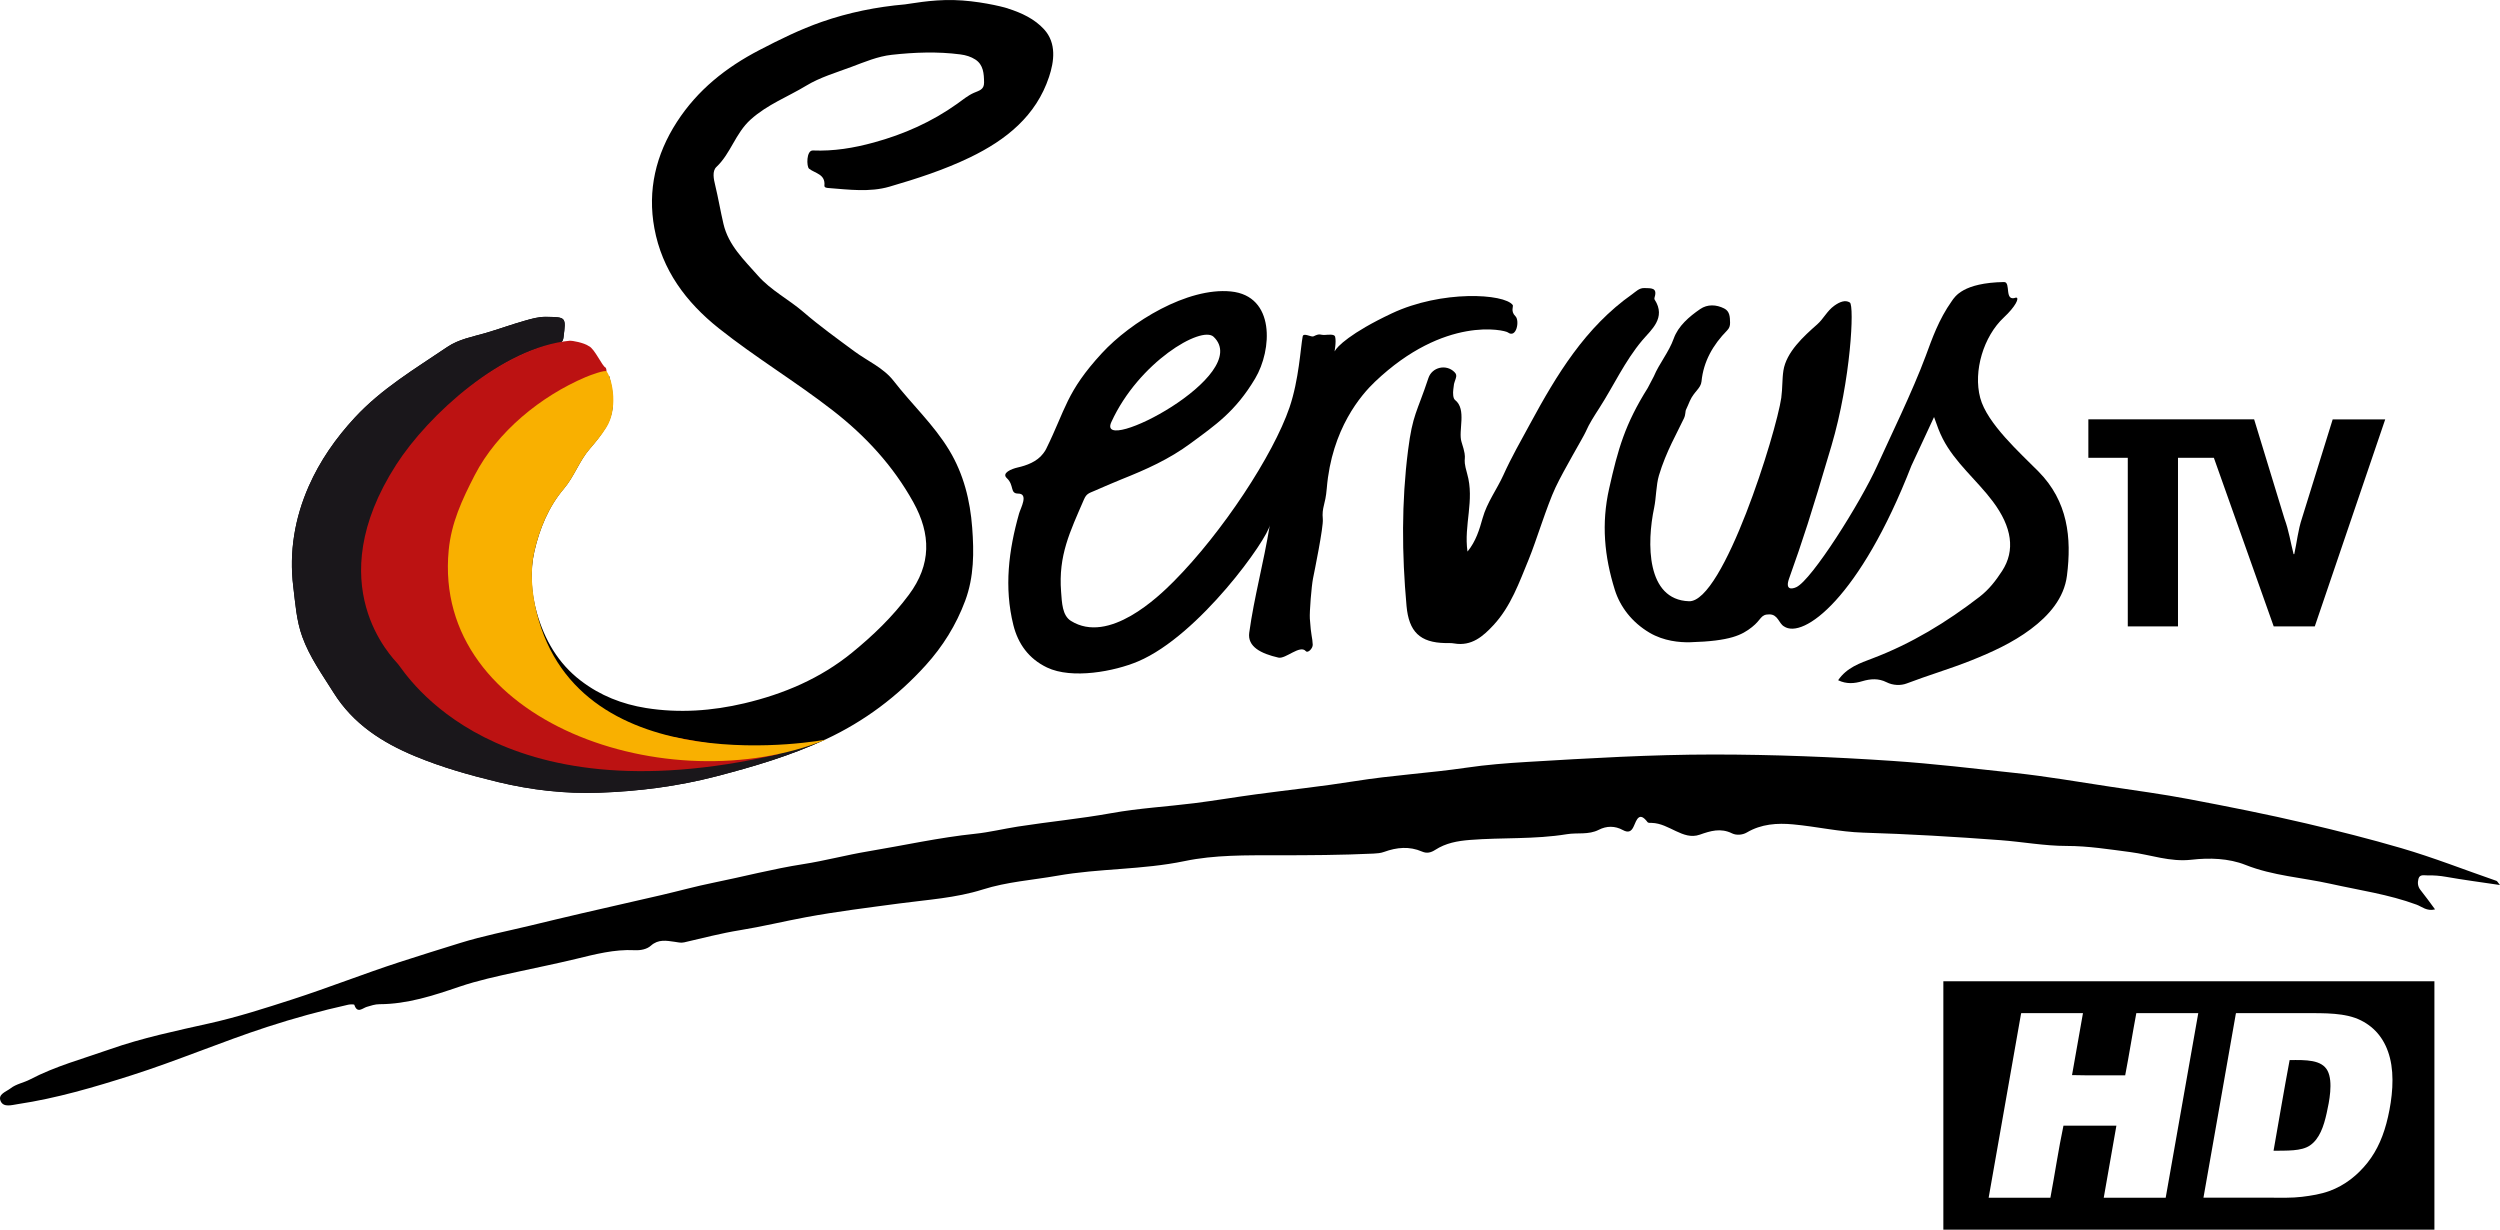 <?xml version="1.0" encoding="UTF-8"?>
<svg id="onblack" width="1098.898" height="540.51" version="1.1" viewBox="0 0 1098.898 540.51" xmlns="http://www.w3.org/2000/svg"><defs><style>.cls-1{fill:#f9b000;}.cls-2{fill:#000;}.cls-3{fill:#bc1212;}.cls-4{fill:#1a171b;}</style></defs><path class="cls-2" d="m854.218 431.32v109.19h215.85v-109.19zm34.33 14.01h27.04c-1.6 9.07-3.2 18.16-4.81 27.24 7.61 0.21 15.61 0.03 23.37 0.09 1.73-9.01 3.19-18.29 4.89-27.33h27.23c-4.78 27.04-9.51 54.12-14.32 81.14h-27.23c1.82-10.59 3.73-21.09 5.56-31.66h-23.27c-2.18 10.29-3.76 21.18-5.74 31.66h-27.14c4.72-26.98 9.51-53.88 14.23-80.85 0-0.17 0.07-0.25 0.19-0.29zm94.41 0h29.22c10.1 0 18.87-0.19 25.63 3.21 6.49 3.26 10.78 8.82 12.71 16.49 2.05 8.08 0.99 17.82-0.85 25.91-1.81 8-4.64 14.63-9.04 20.17-4.3 5.39-9.84 9.92-16.77 12.43-3.77 1.36-7.8 2.02-12.06 2.54-4.34 0.53-9.02 0.38-14.04 0.38h-29.21c4.73-26.97 9.53-53.87 14.23-80.85 0-0.17 0.07-0.25 0.18-0.29zm16.4 60.5c5.78-0.11 12.19 0.28 16.02-2.35 4.16-2.86 6.04-8.31 7.34-14.23 1.09-4.91 2.91-13.69 0.39-18.57-2.56-4.94-9.57-4.78-16.68-4.71-2.47 13.18-4.73 26.56-7.07 39.86z"/><g transform="translate(-80.552,-89.73)"><path class="cls-2" d="m523.49 93.43c6.14 1.95 11.83 4.62 16.02 9.22 5.54 6.09 4.38 14.18 2.17 20.84-5.69 17.19-18.86 27.74-34.71 35.4-11.41 5.51-23.45 9.4-35.51 12.91-8.57 2.49-17.78 1.28-26.71 0.58-0.8-0.06-1.91-0.15-1.82-1.12 0.48-5-4.11-5.32-6.74-7.38-1.15-0.9-1.26-8.13 1.68-8.01 9.17 0.37 17.96-1.08 26.84-3.52 13.21-3.62 25.41-9.05 36.55-16.98 2.4-1.71 4.72-3.67 7.37-4.83 2.27-1 4.52-1.36 4.48-4.54-0.04-3.89-0.28-7.8-3.84-10.11-1.89-1.23-4.11-1.93-6.6-2.25-10.09-1.31-20.12-0.92-30.14 0.18-6.17 0.68-11.91 3.14-17.67 5.29-6.75 2.53-13.86 4.59-19.95 8.29-8.1 4.91-16.99 8.21-24.38 14.85-6.76 6.09-8.72 14.87-15.07 20.86-1.96 1.85-1.17 5.41-0.57 7.88 1.38 5.71 2.34 11.51 3.68 17.21 2.2 9.38 9.06 15.8 15.14 22.69 5.74 6.51 13.54 10.42 20.03 16.02 7.11 6.14 14.78 11.64 22.35 17.24 5.81 4.3 12.75 7.19 17.29 13.04 7.94 10.25 17.55 19.11 24.35 30.33 6.41 10.58 9.26 22.18 10.16 34.16 0.81 10.74 0.84 21.57-3.07 32.09-3.97 10.66-9.86 20.1-17.37 28.39-12.41 13.71-26.96 24.63-43.87 32.52-15.49 7.22-31.69 11.98-48.14 16.27-16.9 4.4-34.06 6.6-51.44 7.21-15.05 0.53-29.86-1.16-44.58-4.71-12.43-3-24.65-6.46-36.44-11.36-14.47-6.01-27.19-14.18-35.79-27.92-4.99-7.98-10.49-15.57-13.74-24.55-2.6-7.16-3.06-14.66-3.97-22.04-1.88-15.3 0.66-30.2 6.84-44.2 4.91-11.13 11.84-21.06 20.23-30.12 11.8-12.74 26.47-21.43 40.59-31 5.14-3.48 11.17-4.5 16.86-6.16 5.75-1.68 11.38-3.75 17.14-5.38 3.09-0.87 6.06-1.77 9.34-1.73 8.98 0.12 8.92 0.03 7.77 9.07-0.23 1.79-0.88 2.24-2.62 2.57-11.83 2.18-22.21 7.64-32.02 14.39-10.04 6.91-18.96 15.19-26.9 24.28-6.53 7.48-11.62 16.21-16.06 25.17-8.86 17.89-10.77 36.31-2.81 54.96 7.87 18.43 19.63 34.02 37.43 43.81 11.61 6.38 24.1 11.21 37.78 11.13 3.42-0.02 6.26 2.63 10.14 1.72-4.15-3.51-9.17-4.97-13.53-7.56-7.65-4.56-12.61-11.31-17.22-18.5-5.81-9.07-10.46-18.75-12.74-29.28-1.95-9.02-3.05-18.15-1.8-27.55 1.6-12.02 4.06-23.62 9.68-34.52 9.87-19.13 24.52-33.06 44.29-41.47 1.95-0.83 4.17-1.43 6.46-2.19 1.94 7.84 3.08 15.13-1.63 22.82-2.09 3.41-4.38 6.21-6.94 9.16-4.56 5.27-6.78 12.13-11.39 17.56-6.71 7.89-10.69 17.75-12.89 27.42-1.94 8.52-1.54 18.08 1.02 27.02 3.43 11.96 9.32 22.27 19.38 29.96 8.52 6.52 18.15 10.3 28.63 11.98 14.54 2.33 29.08 1.28 43.24-2.07 17.22-4.07 33.35-10.87 47.31-22.25 9.31-7.59 17.82-15.79 25.02-25.48 9.88-13.27 9.73-26.59 1.94-40.65-8.92-16.08-21.04-29.19-35.5-40.41-16.23-12.61-33.87-23.21-49.97-36.01-14.55-11.57-25-25.74-28.36-44.02-3.06-16.62 0.58-32.3 9.89-46.71 9.11-14.09 21.58-23.97 36.28-31.61 8.92-4.64 17.89-9.07 27.38-12.38 11.87-4.14 24.1-6.61 36.62-7.7 1.75-0.15 11.41-2.14 21.36-1.9 10.29 0.24 20.88 2.73 23.79 3.66"/><path class="cls-4" d="m443.55 414.7c-15.49 7.22-31.69 11.98-48.14 16.27-16.9 4.4-34.06 6.6-51.44 7.21-15.05 0.53-29.86-1.16-44.58-4.71-12.43-3-24.65-6.46-36.44-11.36-14.47-6.01-27.19-14.18-35.79-27.92-4.99-7.98-10.49-15.57-13.74-24.55-2.6-7.16-3.06-14.66-3.97-22.04-1.88-15.3 0.66-30.2 6.84-44.2 4.91-11.13 11.84-21.06 20.23-30.12 11.8-12.74 26.47-21.43 40.59-31 5.14-3.48 11.17-4.5 16.86-6.16 5.75-1.68 11.38-3.75 17.14-5.38 3.09-0.87 6.06-1.77 9.34-1.73 8.98 0.12 8.92 0.03 7.77 9.07-0.23 1.79-0.88 2.24-2.62 2.57-11.83 2.18-22.21 7.64-32.02 14.39-10.04 6.91-18.96 15.19-26.9 24.28-6.53 7.48-11.62 16.21-16.06 25.17-8.86 17.89-10.77 36.31-2.81 54.96 7.87 18.43 19.63 34.02 37.43 43.81 11.61 6.38 24.81 6.79 37.78 11.13 67.79 22.68 120.53 0.3 120.53 0.3z"/><path class="cls-3" d="m339.43 241.89c2.6 1.25 5.83 8.88 7.31 9.4 0.53 0.69 0.72 2.7-0.84 2.87-13.93 5.16-27.17 13.67-36.9 25.2-24.09 27.49-28.89 70.48-10.95 102.31 12.16 28.23 128.45 38.69 124.65 39.57-125.18 28.98-163.82-35.66-167.18-39.6-2.45-2.87-34.78-34.78-0.81-87.65 14.07-21.91 46.67-51.69 76.37-54.5 0.76-0.07 6.15 0.82 8.35 2.41z"/><path class="cls-2" d="m1179.45 478.75c-8.47-1.26-16.11-2.26-23.7-3.6-2.71-0.48-5.39-0.7-8.1-0.63-1.49 0.04-3.49-0.63-4.05 1.52-0.44 1.68-0.33 3.39 0.93 4.94 2.14 2.65 4.11 5.45 6.37 8.48-3.58 0.94-5.82-1.23-8.12-2.08-12.27-4.53-25.13-6.34-37.78-9.16-12.47-2.78-25.31-3.5-37.47-8.33-7.3-2.9-15.81-3.17-23.7-2.26-9.4 1.08-17.95-2.2-26.89-3.36-9.31-1.2-18.5-2.7-27.99-2.7-9.7 0-19.38-1.81-29.09-2.54-20.09-1.51-40.19-2.69-60.34-3.31-10.29-0.31-20.51-2.68-30.8-3.63-6.98-0.65-13.98-0.19-20.31 3.55-2.07 1.23-4.8 1.26-6.5 0.41-5.01-2.5-9.57-1.07-14.19 0.56-3.83 1.36-7.21-0.03-10.46-1.54-3.44-1.6-6.71-3.51-10.64-3.63-0.63-0.02-1.57 0.06-1.84-0.29-3.64-4.86-4.82-1.17-6.09 1.76-1.04 2.39-2.45 2.96-4.8 1.67-3.45-1.89-7.14-1.87-10.55-0.12-4.54 2.33-9.42 1.18-14.08 1.95-14.13 2.32-28.43 1.39-42.62 2.52-5.52 0.44-10.59 1.38-15.21 4.36-1.88 1.22-3.68 1.67-5.81 0.75-5.55-2.42-11.12-1.87-16.63 0.13-1.56 0.57-3.09 0.68-4.69 0.76-14.12 0.67-28.24 0.74-42.38 0.74-13.57 0-27.48-0.2-40.64 2.55-18.58 3.88-37.5 3.17-56 6.44-10.93 1.93-22.04 2.65-32.79 6.06-11.82 3.74-24.35 4.49-36.62 6.13-13.71 1.84-27.44 3.52-41.05 6.04-9.67 1.79-19.25 4.14-28.95 5.7-8.32 1.34-16.43 3.48-24.61 5.36-1.45 0.33-2.77-0.05-4.2-0.25-3.55-0.49-7.11-1.24-10.4 1.7-1.78 1.6-4.54 2.13-7.21 1.99-8.84-0.45-17.32 1.8-25.79 3.85-8.62 2.08-17.3 3.83-25.96 5.73-8.48 1.86-17.01 3.68-25.3 6.5-11.35 3.87-22.82 7.63-35.02 7.66-1.99 0-3.72 0.63-5.54 1.15-1.89 0.53-4.2 3.17-5.53-0.86-0.1-0.3-1.82-0.26-2.72-0.06-12.03 2.69-23.9 5.94-35.63 9.77-20.07 6.55-39.52 14.86-59.61 21.26-16.36 5.21-32.9 10.1-49.97 12.66-2.62 0.39-6.19 1.56-7.5-1.22-1.48-3.14 2.42-4.22 4.33-5.72 2.46-1.93 5.78-2.45 8.52-3.89 11.17-5.86 23.26-9.09 35.06-13.25 14.4-5.07 29.2-8.14 44.03-11.47 12.25-2.75 24.28-6.62 36.3-10.5 15.83-5.12 31.29-11.24 47.11-16.39 8.85-2.88 17.76-5.64 26.64-8.4 10.08-3.13 20.5-5.15 30.78-7.63 7.53-1.82 15.07-3.64 22.62-5.39 11.7-2.71 23.42-5.34 35.12-8.06 7.56-1.76 15.06-3.84 22.66-5.38 13.18-2.67 26.2-6.1 39.53-8.18 9.57-1.49 18.97-4.03 28.53-5.62 15.67-2.61 31.2-6.08 47.04-7.73 6.33-0.66 12.54-2.19 18.83-3.17 13.69-2.13 27.49-3.44 41.15-5.91 12.05-2.17 24.35-2.85 36.52-4.38 9.01-1.14 17.96-2.67 26.96-3.88 14.52-1.96 29.1-3.48 43.56-5.8 16.25-2.61 32.67-3.52 48.94-5.91 8.83-1.3 17.78-2 26.7-2.53 27.3-1.63 54.62-3.26 81.98-3.26 26.24 0 52.43 1.05 78.63 2.81 18.02 1.21 35.9 3.36 53.82 5.29 13.92 1.5 27.75 3.91 41.61 6 11.62 1.75 23.28 3.31 34.82 5.5 17.27 3.28 34.53 6.68 51.63 10.7 13.99 3.29 27.93 6.81 41.76 10.85 14.19 4.15 27.9 9.57 41.83 14.38 0.37 0.13 0.59 0.67 1.56 1.86"/><path class="cls-2" d="m725.63 332.14c3.68-4.46 5.24-9.71 6.63-14.68 1.95-6.96 6.27-12.58 9.15-18.97 3.47-7.7 7.69-15.06 11.72-22.49 11.68-21.58 24.28-42.45 44.9-56.97 1.6-1.13 3.07-2.79 5.38-2.68 2.67 0.13 5.85-0.38 4.42 4.12-0.09 0.29-0.12 0.71 0.03 0.94 5.22 8.08-1.56 13.31-5.48 17.98-7.65 9.12-12.48 19.82-18.8 29.66-2.17 3.38-4.43 6.8-6.08 10.6-0.96 2.21-9.55 16.59-13.18 24.3-3.89 8.28-8.56 23.8-11.79 31.63-4.16 10.09-7.84 20.67-15.48 28.91-4.59 4.96-9.67 9.42-17.34 8.07-1.25-0.22-2.55-0.14-3.84-0.16-11.18-0.21-16.03-4.99-17.06-16.31-2.06-22.83-2.23-45.6 0.67-68.41 2.03-15.96 3.89-16.51 8.95-31.77 1.6-4.82 7.82-6.24 11.43-2.64 0.88 0.87 1.01 1.56 0.57 2.89-0.94 2.85-0.7 1.85-1.07 4.83-0.18 1.5-0.14 3.83 0.77 4.55 5.27 4.12 1.3 13.62 2.85 18.44 3.11 9.63-0.06 5.11 2.49 14.03 3.33 11.65-1.53 22.45 0.13 34.13"/><path class="cls-2" d="m745.5 223.82c-3.69-5.05-31.22-6.68-53.19 3.67-18.14 8.55-24.15 14.69-25.05 16.61-0.3 0.64 0.81-3.92 0.15-6.4-0.31-1.18-2.96-0.85-4.43-0.75-2.28 0.15-2.02-0.89-5.06 0.62-0.98 0.49-4.42-1.77-4.76 0.05-0.93 4.87-1.64 19.06-5.8 31.24-7.12 20.81-29.48 54.92-50.88 76.44-6.7 6.74-28.5 27.79-45.2 17.34-3.82-2.39-3.94-8.02-4.31-12.78-1.24-16.02 3.86-26.27 10.04-40.57 1.12-2.59 2.17-2.75 4.75-3.86 3.88-1.67 7.75-3.4 11.67-4.97 10.93-4.36 21.02-8.85 30.5-15.87 10.76-7.97 19.58-13.8 28.32-28.45 7.52-12.6 8.93-36.37-10.67-38.3-19.04-1.87-43.95 13.31-56.71 27.17-15.67 17.02-15.88 24.66-24.45 42.01-0.38 0.76-0.48 0.92-1.34 2.08-2.69 3.6-7.37 5.26-11.17 6.11-2.84 0.64-7.18 2.47-4.81 4.68 3.38 3.14 1.26 6.8 4.98 6.8 4.74 0 1.1 6.36 0.42 8.76-4.58 16.17-6.63 32.46-2.52 49 2.07 8.33 6.81 14.86 14.78 18.68 10.98 5.25 29.62 1.75 40.07-2.69 26.99-11.45 57.09-54.05 57.89-59.95-2.81 17.16-6.87 31.53-9.05 47.33-0.86 6.2 5.17 9.21 12.82 10.97 3.16 0.73 9.48-5.79 12.03-2.86 0.93 1.07 3.12-1.21 3.06-2.82-0.12-3.26-0.77-3.63-1.27-11.48-0.19-2.97 0.74-14.37 1.4-17.65 0.59-2.92 4.62-22.59 4.3-26.05-0.5-5.4 1.12-5.95 1.74-13.51 2.16-26.29 15.23-41.22 21.19-46.89 30.69-29.18 57.04-22.7 58.4-21.69 3.8 2.82 5.32-5.21 3.32-7.13-2.21-2.13-0.77-4.35-1.16-4.89m-131.49 13.95c17.72 16.83-51.88 52.67-44.96 37.51 12.01-26.34 39.64-42.57 44.96-37.51"/><path class="cls-2" d="m863.54 264.44c0.55-3.83 0.35-8.16 0.93-11.85 1.29-8.12 8.88-15.02 14.86-20.28 2.76-2.42 4.31-5.91 7.49-8.19 2.37-1.7 4.85-2.71 6.86-1.41 2.02 1.31 0.46 34.03-8.1 62.98-9.26 31.31-12.42 40.94-18.62 58.35-1.76 4.95 1.02 4.78 3.2 3.77 6.78-3.17 28.2-37.12 35.55-53.41 5.31-11.77 15.54-32.66 21.31-48.21 2.8-7.54 5.67-15.96 11.49-24.16 1.35-1.9 4.87-8.01 22.93-8.33 3.2-0.06-0.13 8.87 5.28 6.83 1.69 0.02-0.32 4.04-5.34 8.72-8.91 8.3-13.56 23.57-10.4 35.39 3.02 11.27 17.54 24.18 25.6 32.34 12.94 13.1 14.64 29.11 12.52 45.8-1.26 9.92-7.94 17.53-15.9 23.49-7.96 5.97-17.14 10.14-26.17 13.75-9.27 3.7-18.98 6.54-28.38 10.13-2.58 0.98-5.98 0.92-8.89-0.56-3.47-1.75-7-1.52-10.68-0.42-3.36 1-6.84 1.35-10.56-0.44 3.81-5.59 9.62-7.52 15.07-9.59 17.18-6.51 32.59-15.9 47.08-27.07 4.17-3.22 7.14-7.09 9.91-11.34 5.92-9.09 4.32-19.39-4.04-30.56-7.05-9.42-16.61-17.03-22.02-27.58-1.51-2.95-2.42-5.53-3.84-9.56-3.63 7.96-6.36 13.58-9.93 21.35-22.7 58.32-47.61 76.41-56.02 70.69-2.31-1.31-2.62-5.28-6.44-5.29-3.98-0.02-3.38 2.26-7.66 5.61-4.35 3.41-9.37 6.15-27.12 6.64-4.68 0.13-11.64-0.51-17.85-4.16-7.81-4.6-12.98-11.47-15.3-18.87-4.6-14.7-5.96-29.08-2.5-44.49 3.91-17.42 6.93-28.22 16.97-44.24l2.67-5.09c2.45-5.82 6.59-10.59 8.76-16.65 1.97-5.49 6.76-9.62 11.64-12.96 3.19-2.18 7.05-2.01 10.54-0.25 2.5 1.26 2.53 3.81 2.58 6.27 0.02 1.36-0.32 2.39-1.31 3.4-6.14 6.24-10.38 13.57-11.24 22.38-0.31 3.13-3.27 4.4-5.14 8.62-0.42 0.95-1.27 3.05-1.59 3.63-0.5 0.86-0.17 2.22-0.97 3.94-2.86 6.14-7.89 14.67-11.02 25.16-1.26 4.24-1.2 9.91-2.1 14.17-3.27 15.48-3.52 40.49 15.32 41.12 15.08 0.5 38.32-73.87 40.59-89.58"/><path class="cls-2" d="m1105.91 274.06-13.49 43.44c-1.77 5.31-2.23 10.51-3.4 15.81h-0.3c-1.33-5.18-2.08-10.37-4-15.56l-13.34-43.69h-72.87v16.9h17.33v74.1h22.07v-74.1h15.77l26.3 74.1h18.06l30.96-90.99h-23.1z"/><path class="cls-1" d="m443.55 414.84c-68.88 27.88-173.02-7.53-165.77-83.24 1.16-12.07 5.83-22.12 11.45-33.02 9.87-19.13 29.02-34.69 48.79-43.11 1.95-0.83 8.64-3.31 9.21-2.46 2.99 4.44 4.71 16.71 0 24.4-2.09 3.41-4.95 6.8-7.5 9.75-4.56 5.27-6.78 12.13-11.39 17.56-6.71 7.89-10.69 17.75-12.89 27.42-1.94 8.52-1.2 17.86 1.02 26.89 18.83 76.4 127.07 55.82 127.07 55.81z"/></g></svg>
